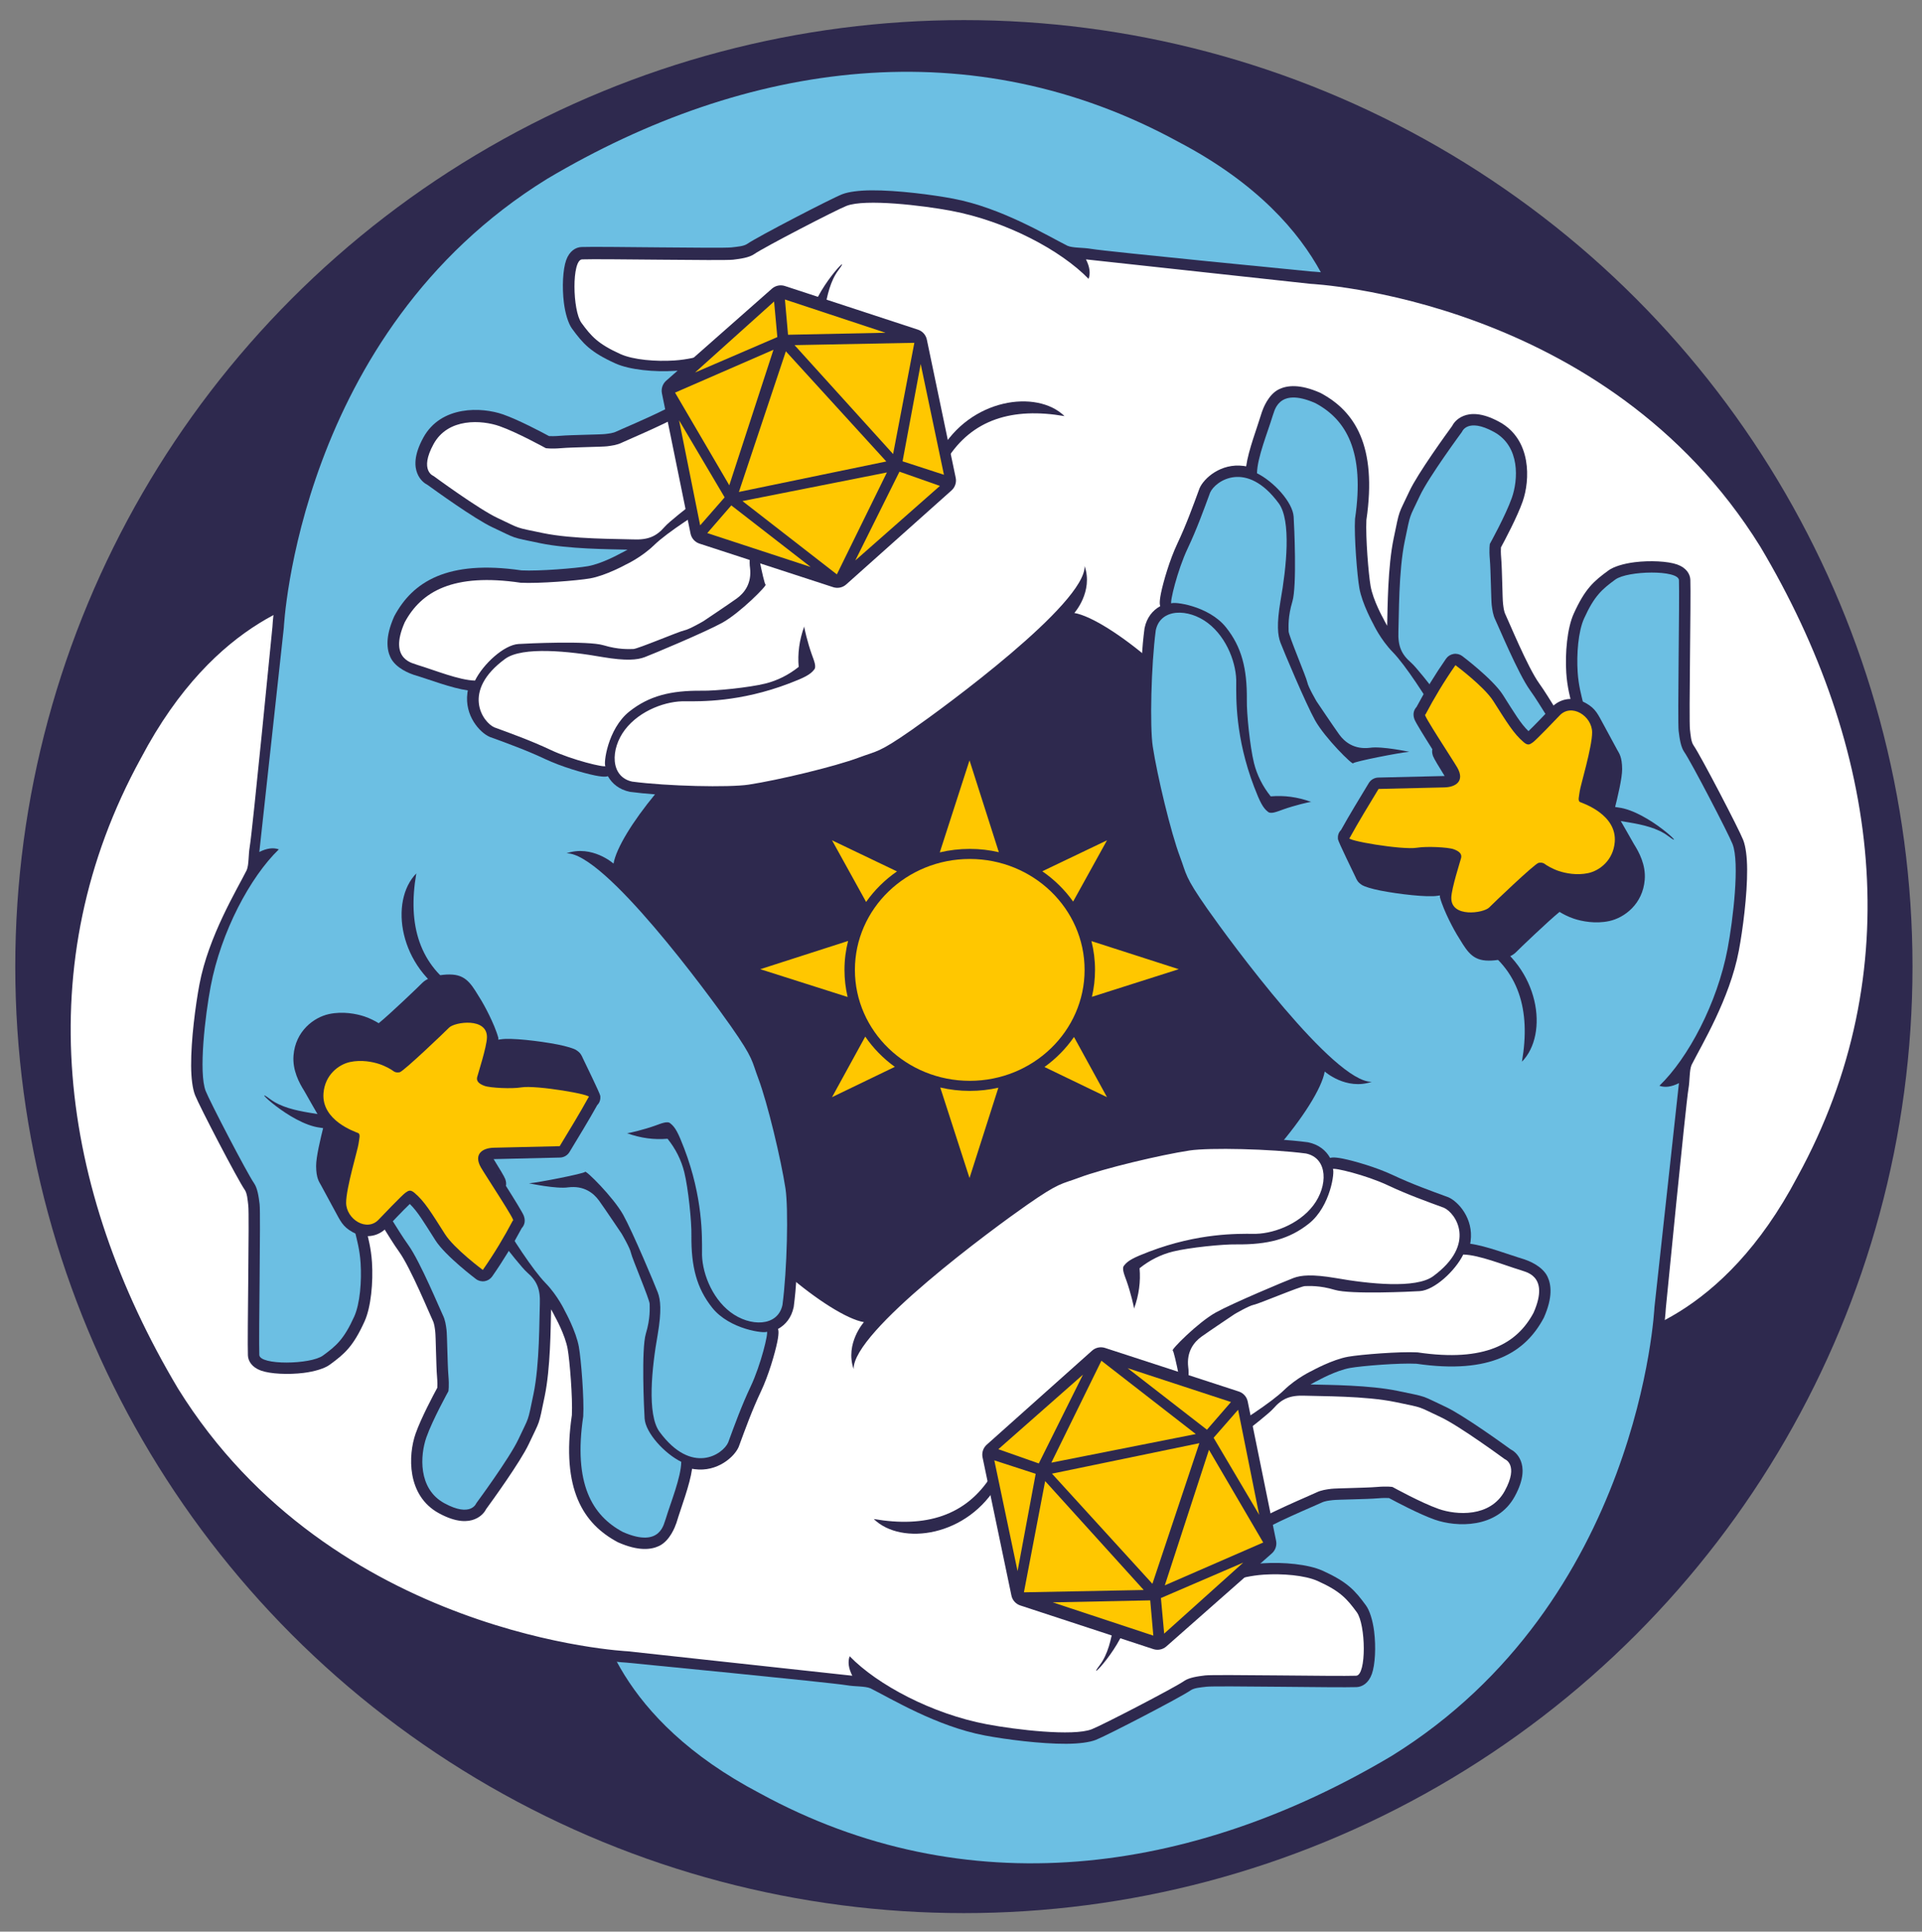 <?xml version="1.0" encoding="UTF-8" standalone="no"?>
<!DOCTYPE svg PUBLIC "-//W3C//DTD SVG 1.1//EN" "http://www.w3.org/Graphics/SVG/1.1/DTD/svg11.dtd">
<svg width="100%" height="100%" viewBox="0 0 796 800" version="1.1" xmlns="http://www.w3.org/2000/svg" xmlns:xlink="http://www.w3.org/1999/xlink" xml:space="preserve" xmlns:serif="http://www.serif.com/" style="fill-rule:evenodd;clip-rule:evenodd;stroke-linejoin:round;stroke-miterlimit:2;">
	<rect x="0" y="0" width="796" height="800" fill="#808080" stroke="none"/>
	<g id="Logo-MathTrade-Argentina" serif:id="Logo Math Trade Argentina" transform="matrix(0.372,0,0,0.371,0,0)">
		<rect x="0" y="0" width="2140" height="2152" style="fill:none;" />
		<g transform="matrix(1.426,0,0,1.284,-397.242,-189.406)">
			<g transform="matrix(0.702,0,0,0.78,34.199,32.767)">
				<circle cx="1420.09" cy="1224.51" r="1055" style="fill:rgb(46,41,78);" />
			</g>
			<g transform="matrix(0.726,0,0,0.807,258.426,120.99)">
				<g transform="matrix(6.12323e-17,-1,1,6.12323e-17,-4.175,2145.56)">
					<g>
						<path d="M1385.06,476.055L1384.83,476.496L1384.49,477.607C1379.47,494.243 1370.3,517.651 1367.84,535.26C1366.92,535.085 1366.01,534.939 1365.11,534.82C1340.59,531.565 1322.44,548.148 1317.83,558.637L1317.68,558.983L1317.55,559.337C1310.84,577.634 1303.39,598.295 1293.81,618.574C1285.62,635.913 1278.79,659.435 1276.2,672.076C1275.12,677.353 1274.81,681.257 1274.93,683.051C1275.01,684.125 1275.18,685.075 1275.41,685.908C1267.14,690.511 1260.96,698.283 1258.65,709.289L1258.55,709.744L1258.49,710.206C1253.35,748.996 1251.94,816.977 1255.27,838.912C1260.11,870.69 1275.01,933.169 1285.17,960.142C1292.77,980.319 1289.91,981.646 1316.1,1019.1C1333.78,1044.39 1394.27,1127.07 1443.04,1174.09C1445.69,1176.65 1442.66,1182.76 1441.39,1186.36C1436.81,1199.28 1424.41,1220.56 1406.59,1243.59C1378.95,1279.33 1340.54,1317.29 1311.53,1328.35C1295.16,1334.6 1264.19,1359.5 1229.27,1391.86C1158,1457.91 1068.28,1554.64 1053.1,1571.1C1023.36,1580.51 790.544,1654.82 697.262,1704.41C677.855,1714.72 664.146,1724.46 658.1,1732.2C653.039,1738.69 651.846,1744.92 652.857,1750.15C659.082,1782.31 679.526,1891.74 839.103,1975.63C1064.03,2098.74 1310.72,2065.93 1530.18,1935.36L1530.27,1935.31C1798.25,1769.32 1818.43,1455.02 1819.14,1442.24C1819.14,1442.26 1840.67,1221.81 1843.5,1205.67C1845.07,1196.72 1844.32,1186.15 1846.8,1180.2C1857.47,1158.86 1887.83,1109.09 1897.63,1057.18C1901.84,1034.91 1906.75,997.158 1906.58,969.466C1906.5,956.041 1905.06,944.743 1902.33,937.769C1897.76,926.079 1856.6,846.861 1848.98,835.9C1846.25,831.965 1845.83,825.048 1845.09,818.79C1843.86,808.399 1846.28,676.884 1845.5,657.417C1845.26,651.34 1841.23,644.542 1831.35,641.017C1821.31,637.435 1802.06,636.516 1785.63,638.555C1773.5,640.062 1762.93,643.406 1757.57,647.333C1741.56,659.059 1732.34,666.935 1720.06,694.095C1713.11,709.473 1710.7,736.28 1712.09,757.789C1713.08,773.178 1716.43,784.905 1717.94,791.536C1719.87,800.048 1724.69,820.049 1729.04,837.335C1725.2,830.495 1721.64,825.034 1718.82,822.051C1707.45,810.028 1695.23,786.222 1682.88,769C1670.5,751.74 1649.49,700.539 1646.88,695.329C1644.87,691.301 1644.57,686.971 1644.07,683.195C1643.41,678.254 1643.12,646.299 1642.13,634.769C1641.6,628.556 1641.7,624.573 1641.83,622.588C1645.89,615.077 1659.32,589.835 1665.15,573.213C1673.25,550.128 1674.95,506.417 1640.12,487.382C1620.61,476.72 1608.65,478.184 1601.85,480.849C1594.23,483.831 1590.66,489.12 1589.21,491.99C1583.75,499.483 1552.43,542.742 1543.45,561.955C1530.88,588.872 1533.32,579.876 1526.39,613.238C1520.12,643.407 1519.96,686.866 1519.47,707.027C1517.02,702.842 1515.72,700.022 1515.72,700.022L1515.53,699.601L1515.3,699.195C1515.3,699.195 1504.36,679.734 1501.66,664.356C1499.4,651.565 1496.18,611.647 1497.13,593.045C1508.82,513.041 1484.63,475.921 1448.03,456.331L1447.62,456.11L1447.19,455.921C1425.66,446.438 1412.05,448.021 1403.48,452.053C1391.47,457.696 1385.85,473.62 1385.06,476.055ZM1481.05,854.334L1481.05,854.335L1481.05,854.335L1481.05,854.334L1481.05,854.334Z" style="fill:rgb(46,41,78);" />
						<path d="M1833.24,657.905C1834.02,677.487 1831.66,809.786 1832.9,820.238C1833.9,828.6 1835.25,837.647 1838.9,842.905C1846.34,853.592 1886.45,930.841 1890.9,942.238C1898.73,962.238 1891.42,1023.94 1885.57,1054.9C1874.44,1113.88 1843.01,1172.84 1812.24,1202.57C1818.34,1204.78 1825.36,1203.75 1833.24,1199.74L1806.9,1441.26C1806.9,1441.26 1791.9,1758.82 1523.9,1924.82C1308.27,2053.11 1065.9,2085.82 844.905,1964.82C691.035,1883.96 670.905,1778.82 664.905,1747.82C657.189,1707.95 1059.9,1581.82 1059.9,1581.82C1059.9,1581.82 1263.77,1359.7 1315.9,1339.82C1366.77,1320.42 1446.18,1223.68 1452.32,1187.23C1452.32,1187.23 1475.3,1207.76 1502.9,1198.32C1462.33,1199.27 1351.12,1047.77 1326.15,1012.07C1301.17,976.335 1303.9,975.067 1296.65,955.817C1286.7,929.397 1272.14,868.193 1267.4,837.067C1264.16,815.721 1265.65,749.567 1270.65,711.817C1275.65,688.068 1305.65,688.067 1326.65,704.067C1347.65,720.067 1357.9,749.067 1357.15,769.317C1357.16,784.653 1356,827.188 1376.4,880.567C1382.62,896.831 1385.9,903.275 1391.15,907.317C1394.25,910.239 1400.74,907.384 1407.9,904.817C1419.86,900.539 1436.99,896.45 1437.9,896.817C1423.01,891.397 1408.47,889.57 1394.24,890.817C1385.64,880.114 1379.45,867.842 1376.24,854.817C1371.96,837.483 1368.27,801.151 1368.57,786.817C1368.9,753.07 1362.96,729.881 1346.24,708.817C1327.35,685.02 1289.07,680.724 1287.49,682.983C1285.37,682.748 1293.81,647.297 1304.9,623.817C1314.65,603.188 1322.24,582.178 1329.07,563.567C1334.61,550.948 1368.15,527.803 1402.9,575.15C1416.49,593.662 1411.15,644.233 1404.82,679.9C1400.49,705.567 1401.74,717.233 1404.74,725.233C1407.74,733.233 1431.77,790.595 1441.9,808.817C1452.57,827.996 1482.56,857.594 1482.9,855.15C1484.03,853.27 1533.62,843.499 1543.24,842.817C1543.24,842.817 1513.57,836.483 1500.9,838.483C1484.24,840.483 1473.9,832.483 1467.9,824.15C1461.9,815.817 1443.57,788.483 1443.57,788.483C1443.57,788.483 1434.57,773.15 1433.57,767.817C1432.57,762.483 1413.49,717.567 1413.49,712.9C1413.49,708.233 1412.57,697.483 1417.57,680.817C1422.57,664.15 1419.49,598.563 1418.9,589.483C1417.9,573.843 1397.32,551.541 1379.49,542.733C1379.82,525.685 1390.78,499.247 1396.24,481.15C1398.12,477.555 1400.82,448.9 1442.24,467.15C1475.4,484.9 1495.65,519.145 1484.9,591.817C1483.82,610.9 1487.21,653.062 1489.57,666.483C1492.57,683.529 1504.57,705.15 1504.57,705.15C1504.57,705.15 1512.24,721.817 1525.57,735.483C1538.9,749.15 1561.9,784.483 1575.57,808.483C1589.24,832.483 1596.9,833.483 1596.9,833.483L1628.24,826.817L1601.9,818.483C1601.9,818.483 1555.57,755.817 1545.24,746.817C1534.9,737.817 1530.9,729.15 1531.57,712.817C1532.24,696.483 1531.65,648.233 1538.4,615.733C1544.97,584.128 1542.65,592.65 1554.57,567.15C1564.14,546.675 1599.9,498.15 1599.9,498.15C1599.9,498.15 1605.57,482.483 1634.24,498.15C1662.9,513.817 1660.24,550.15 1653.57,569.15C1646.9,588.15 1629.9,618.817 1629.9,618.817C1629.9,618.817 1628.9,624.15 1629.9,635.817C1630.9,647.483 1631.24,679.817 1631.9,684.817C1632.57,689.817 1633.24,695.483 1635.9,700.817C1638.57,706.15 1660.24,758.483 1672.9,776.15C1685.57,793.817 1698.24,818.15 1709.9,830.483C1721.57,842.817 1745.57,902.817 1751.24,911.15C1756.9,919.483 1798.57,916.15 1821.57,933.483C1844.57,950.817 1800.24,906.817 1768.24,902.817C1736.24,898.817 1751.24,870.817 1748.24,861.817C1745.24,852.817 1733.24,803.483 1729.9,788.817C1728.48,782.563 1725.27,771.512 1724.33,756.999C1723.07,737.478 1724.93,713.107 1731.24,699.15C1742.24,674.817 1750.48,667.739 1764.82,657.233C1778.07,647.529 1832.79,646.631 1833.24,657.905ZM1664.4,1176.65C1674.03,1120.94 1661.12,1077.25 1617.4,1049.98L1625.74,1042.65C1683.61,1075.16 1693.51,1147.04 1664.4,1176.65Z" style="fill:white;" />
					</g>
					<g>
						<g transform="matrix(6.12323e-17,1,-1,6.12323e-17,2145.56,4.175)">
							<path d="M857.842,343.877C861.663,340.501 866.987,339.405 871.83,340.997C898.807,349.862 987.81,379.109 1014.88,388.004C1019.76,389.606 1023.41,393.69 1024.45,398.714C1030.31,426.782 1049.64,519.517 1055.49,547.568C1056.53,552.586 1054.82,557.782 1051,561.199C1029.65,580.297 959.093,643.412 937.758,662.496C933.942,665.91 928.598,667.033 923.731,665.444C896.619,656.596 807.202,627.413 779.959,618.521C775.046,616.918 771.374,612.798 770.344,607.734C764.586,579.425 745.569,485.933 739.831,457.723C738.807,452.693 740.547,447.5 744.394,444.101C765.826,425.167 836.484,362.745 857.842,343.877Z" style="fill:rgb(46,41,78);" />
						</g>
						<g transform="matrix(6.12323e-17,1,-1,6.12323e-17,2145.56,4.175)">
							<path d="M981.51,541.844L927.677,651.677L826.177,572.677L981.51,541.844ZM814.177,577.344L788.344,607.177L899.51,643.677L814.177,577.344ZM1038.51,556.344L995.01,541.01L947.51,636.677L1038.51,556.344ZM758.01,485.677L780.677,598.844L807.01,568.677L758.01,485.677ZM980.844,530.01L872.844,411.344L822.344,562.844L980.844,530.01ZM753.677,455.844L812.01,555.677L859.51,409.677L753.677,455.844ZM998.344,529.844L1042.84,544.344L1017.84,425.01L998.344,529.844ZM1011.01,402.177L988.177,522.01L882.177,404.677L1011.01,402.177ZM863.677,396.01L860.177,357.677L775.177,434.177L863.677,396.01ZM871.844,355.51L875.177,393.51L980.01,391.344L871.844,355.51Z" style="fill:rgb(255,199,0);" />
						</g>
					</g>
				</g>
				<g>
					<g>
						<path d="M1385.06,476.055L1384.83,476.496L1384.49,477.607C1379.47,494.243 1370.3,517.651 1367.84,535.26C1366.92,535.085 1366.01,534.939 1365.11,534.82C1340.59,531.565 1322.44,548.148 1317.83,558.637L1317.68,558.983L1317.55,559.337C1310.84,577.634 1303.39,598.295 1293.81,618.574C1285.62,635.913 1278.79,659.435 1276.2,672.076C1275.12,677.353 1274.81,681.257 1274.93,683.051C1275.01,684.125 1275.18,685.075 1275.41,685.908C1267.14,690.511 1260.96,698.283 1258.65,709.289L1258.55,709.744L1258.49,710.206C1253.35,748.996 1251.94,816.977 1255.27,838.912C1260.11,870.69 1275.01,933.169 1285.17,960.142C1292.77,980.319 1289.91,981.646 1316.1,1019.1C1333.78,1044.39 1394.27,1127.07 1443.04,1174.09C1445.69,1176.65 1442.66,1182.76 1441.39,1186.36C1436.81,1199.28 1424.41,1220.56 1406.59,1243.59C1378.95,1279.33 1340.54,1317.29 1311.53,1328.35C1295.16,1334.6 1264.19,1359.5 1229.27,1391.86C1158,1457.91 1068.28,1554.64 1053.1,1571.1C1023.36,1580.51 790.544,1654.82 697.262,1704.41C677.855,1714.72 664.146,1724.46 658.1,1732.2C653.039,1738.69 651.846,1744.92 652.857,1750.15C659.082,1782.31 679.526,1891.74 839.103,1975.63C1064.03,2098.74 1310.72,2065.93 1530.18,1935.36L1530.27,1935.31C1798.25,1769.32 1818.43,1455.02 1819.14,1442.24C1819.14,1442.26 1840.67,1221.81 1843.5,1205.67C1845.07,1196.72 1844.32,1186.15 1846.8,1180.2C1857.47,1158.86 1887.83,1109.09 1897.63,1057.18C1901.84,1034.91 1906.75,997.158 1906.58,969.466C1906.5,956.041 1905.06,944.743 1902.33,937.769C1897.76,926.079 1856.6,846.861 1848.98,835.9C1846.25,831.965 1845.83,825.048 1845.09,818.79C1843.86,808.399 1846.28,676.884 1845.5,657.417C1845.26,651.34 1841.23,644.542 1831.35,641.017C1821.31,637.435 1802.06,636.516 1785.63,638.555C1773.5,640.062 1762.93,643.406 1757.57,647.333C1741.56,659.059 1732.34,666.935 1720.06,694.095C1713.11,709.473 1710.7,736.28 1712.09,757.789C1713.08,773.178 1716.43,784.905 1717.94,791.536C1719.87,800.048 1724.69,820.049 1729.04,837.335C1725.2,830.495 1721.64,825.034 1718.82,822.051C1707.45,810.028 1695.23,786.222 1682.88,769C1670.5,751.74 1649.49,700.539 1646.88,695.329C1644.87,691.301 1644.57,686.971 1644.07,683.195C1643.41,678.254 1643.12,646.299 1642.13,634.769C1641.6,628.556 1641.7,624.573 1641.83,622.588C1645.89,615.077 1659.32,589.835 1665.15,573.213C1673.25,550.128 1674.95,506.417 1640.12,487.382C1620.61,476.72 1608.65,478.184 1601.85,480.849C1594.23,483.831 1590.66,489.12 1589.21,491.99C1583.75,499.483 1552.43,542.742 1543.45,561.955C1530.88,588.872 1533.32,579.876 1526.39,613.238C1520.12,643.407 1519.96,686.866 1519.47,707.027C1517.02,702.842 1515.72,700.022 1515.72,700.022L1515.53,699.601L1515.3,699.195C1515.3,699.195 1504.36,679.734 1501.66,664.356C1499.4,651.565 1496.18,611.647 1497.13,593.045C1508.82,513.041 1484.63,475.921 1448.03,456.331L1447.62,456.11L1447.19,455.921C1425.66,446.438 1412.05,448.021 1403.48,452.053C1391.47,457.696 1385.85,473.62 1385.06,476.055ZM1481.05,854.334L1481.05,854.335L1481.05,854.335L1481.05,854.334L1481.05,854.334Z" style="fill:rgb(46,41,78);" />
						<path d="M1833.24,657.905C1834.02,677.487 1831.66,809.786 1832.9,820.238C1833.9,828.6 1835.25,837.647 1838.9,842.905C1846.34,853.592 1886.45,930.841 1890.9,942.238C1898.73,962.238 1891.42,1023.94 1885.57,1054.9C1874.44,1113.88 1843.01,1172.84 1812.24,1202.57C1818.34,1204.78 1825.36,1203.75 1833.24,1199.74L1806.9,1441.26C1806.9,1441.26 1791.9,1758.82 1523.9,1924.82C1308.27,2053.11 1065.9,2085.82 844.905,1964.82C691.035,1883.96 670.905,1778.82 664.905,1747.82C657.189,1707.95 1059.9,1581.82 1059.9,1581.82C1059.9,1581.82 1263.77,1359.7 1315.9,1339.82C1366.77,1320.42 1446.18,1223.68 1452.32,1187.23C1452.32,1187.23 1475.3,1207.76 1502.9,1198.32C1462.33,1199.27 1351.12,1047.77 1326.15,1012.07C1301.17,976.335 1303.9,975.067 1296.65,955.817C1286.7,929.397 1272.14,868.193 1267.4,837.067C1264.16,815.721 1265.65,749.567 1270.65,711.817C1275.65,688.068 1305.65,688.067 1326.65,704.067C1347.65,720.067 1357.9,749.067 1357.15,769.317C1357.16,784.653 1356,827.188 1376.4,880.567C1382.62,896.831 1385.9,903.275 1391.15,907.317C1394.25,910.239 1400.74,907.384 1407.9,904.817C1419.86,900.539 1436.99,896.45 1437.9,896.817C1423.01,891.397 1408.47,889.57 1394.24,890.817C1385.64,880.114 1379.45,867.842 1376.24,854.817C1371.96,837.483 1368.27,801.151 1368.57,786.817C1368.9,753.07 1362.96,729.881 1346.24,708.817C1327.35,685.02 1289.07,680.724 1287.49,682.983C1285.37,682.748 1293.81,647.297 1304.9,623.817C1314.65,603.188 1322.24,582.178 1329.07,563.567C1334.61,550.948 1368.15,527.803 1402.9,575.15C1416.49,593.662 1411.15,644.233 1404.82,679.9C1400.49,705.567 1401.74,717.233 1404.74,725.233C1407.74,733.233 1431.77,790.595 1441.9,808.817C1452.57,827.996 1482.56,857.594 1482.9,855.15C1484.03,853.27 1533.62,843.499 1543.24,842.817C1543.24,842.817 1513.57,836.483 1500.9,838.483C1484.24,840.483 1473.9,832.483 1467.9,824.15C1461.9,815.817 1443.57,788.483 1443.57,788.483C1443.57,788.483 1434.57,773.15 1433.57,767.817C1432.57,762.483 1413.49,717.567 1413.49,712.9C1413.49,708.233 1412.57,697.483 1417.57,680.817C1422.57,664.15 1419.49,598.563 1418.9,589.483C1417.9,573.843 1397.32,551.541 1379.49,542.733C1379.82,525.685 1390.78,499.247 1396.24,481.15C1398.12,477.555 1400.82,448.9 1442.24,467.15C1475.4,484.9 1495.65,519.145 1484.9,591.817C1483.82,610.9 1487.21,653.062 1489.57,666.483C1492.57,683.529 1504.57,705.15 1504.57,705.15C1504.57,705.15 1512.24,721.817 1525.57,735.483C1538.9,749.15 1561.9,784.483 1575.57,808.483C1589.24,832.483 1596.9,833.483 1596.9,833.483L1628.24,826.817L1601.9,818.483C1601.9,818.483 1555.57,755.817 1545.24,746.817C1534.9,737.817 1530.9,729.15 1531.57,712.817C1532.24,696.483 1531.65,648.233 1538.4,615.733C1544.97,584.128 1542.65,592.65 1554.57,567.15C1564.14,546.675 1599.9,498.15 1599.9,498.15C1599.9,498.15 1605.57,482.483 1634.24,498.15C1662.9,513.817 1660.24,550.15 1653.57,569.15C1646.9,588.15 1629.9,618.817 1629.9,618.817C1629.9,618.817 1628.9,624.15 1629.9,635.817C1630.9,647.483 1631.24,679.817 1631.9,684.817C1632.57,689.817 1633.24,695.483 1635.9,700.817C1638.57,706.15 1660.24,758.483 1672.9,776.15C1685.57,793.817 1698.24,818.15 1709.9,830.483C1721.57,842.817 1745.57,902.817 1751.24,911.15C1756.9,919.483 1798.57,916.15 1821.57,933.483C1844.57,950.817 1800.24,906.817 1768.24,902.817C1736.24,898.817 1751.24,870.817 1748.24,861.817C1745.24,852.817 1733.24,803.483 1729.9,788.817C1728.48,782.563 1725.27,771.512 1724.33,756.999C1723.07,737.478 1724.93,713.107 1731.24,699.15C1742.24,674.817 1750.48,667.739 1764.82,657.233C1778.07,647.529 1832.79,646.631 1833.24,657.905ZM1664.4,1176.65C1674.03,1120.94 1661.12,1077.25 1617.4,1049.98L1625.74,1042.65C1683.61,1075.16 1693.51,1147.04 1664.4,1176.65Z" style="fill:rgb(108,191,227);" />
					</g>
					<g>
						<path d="M1568.04,840.024C1567.64,842.045 1567.73,844.485 1568.77,847.35C1569.73,850.003 1575.02,858.809 1581.25,868.849C1581.05,868.867 1580.86,868.878 1580.67,868.881C1573.99,868.999 1509.92,870.549 1509.92,870.549C1505.73,870.651 1501.88,872.886 1499.71,876.477C1489.48,893.442 1479.05,910.475 1469.83,927.099C1466.66,930.161 1466.3,934.003 1466.54,936.929C1466.76,939.547 1484.14,974.919 1485.34,977.596C1486.84,980.928 1487.76,983.383 1492.71,986.515C1494.89,987.902 1502.32,990.362 1512.34,992.329C1531.99,996.187 1562.87,999.748 1573.62,997.913C1574.42,997.776 1575.33,997.658 1576.32,997.558C1576.25,998.218 1576.05,998.852 1576.19,999.396C1580.42,1015.08 1592.48,1036.57 1594.48,1039.78C1603.91,1054.93 1609.23,1066.5 1625.49,1067.65C1634.12,1068.26 1643.27,1066.57 1649.31,1064.17C1653.31,1062.58 1656.27,1060.52 1658.05,1058.67C1661.2,1055.4 1692.44,1025.36 1704.84,1015.28C1708.45,1017.51 1714.19,1020.57 1720.29,1022.6C1728.73,1025.41 1743.43,1028.36 1758.29,1025.14C1774.72,1021.59 1794.32,1006.77 1796.45,980.673C1797.76,964.631 1790.31,950.881 1784.89,942.302C1783.68,940.399 1769.53,914.754 1763.74,905.815C1767.58,890.571 1772.21,871.073 1772.16,861.417C1772.09,848.116 1768.83,844.322 1766.87,840.71C1766.6,840.229 1755.24,819.075 1752.41,813.929C1745.99,802.277 1743.86,796.334 1733.04,790.293C1721.01,783.574 1706.38,783.93 1695.66,795.614C1693.38,798.092 1677.7,814.643 1671.42,820.556C1662.9,812.31 1656.39,801.092 1643.86,781.38C1633.12,764.468 1600.21,739.637 1600.21,739.637C1597.55,737.655 1594.19,736.838 1590.91,737.372C1587.64,737.906 1584.72,739.746 1582.82,742.472C1570.74,759.821 1560.29,777.17 1551.06,794.518C1549.09,796.657 1546.35,801.024 1548.77,807.683C1550.07,811.269 1559.27,826.1 1568.04,840.024ZM1576.89,854.194L1576.91,854.197L1576.89,854.191L1576.89,854.194ZM1574.56,853.19C1575.23,853.567 1575.93,853.876 1576.65,854.116C1576.23,853.978 1575.78,853.804 1575.32,853.585C1575.07,853.467 1574.81,853.337 1574.56,853.19C1574.33,853.063 1574.11,852.928 1573.89,852.786L1574.56,853.19ZM1556.89,814.527L1556.91,814.53L1556.89,814.525L1556.89,814.527ZM1554.56,813.524C1555.23,813.9 1555.93,814.21 1556.65,814.45C1556.23,814.312 1555.78,814.137 1555.32,813.918C1555.07,813.8 1554.81,813.67 1554.56,813.524C1554.33,813.397 1554.11,813.262 1553.89,813.119L1554.56,813.524Z" style="fill:rgb(46,41,78);" />
						<path d="M1682.22,962.484C1677.59,963.806 1633.08,1006.49 1629.22,1010.48C1623.28,1016.63 1587.78,1021.94 1588.46,999.769C1588.77,989.563 1597.98,961.198 1598.98,957.198C1599.98,953.198 1597.51,950.15 1591.17,947.817C1584.84,945.484 1561.42,944.466 1551.55,946.15C1535.72,948.853 1472.86,938.066 1479.22,935.484C1488.68,918.218 1499.56,900.481 1510.22,882.817C1510.22,882.817 1574.21,881.268 1580.89,881.15C1593.15,880.934 1603.23,874.414 1594.89,859.817C1590.36,851.883 1556.05,799.903 1560.55,802.817C1569.88,785.039 1580.51,767.261 1592.89,749.484C1592.89,749.484 1623.56,772.294 1633.51,787.96C1648.34,811.308 1655.55,823.341 1666.27,832.436C1670.97,836.476 1672.93,834.865 1676.27,832.531C1679.6,830.198 1701.87,806.989 1704.7,803.912C1717.51,789.958 1739.79,804.15 1739.89,821.817C1739.97,837.487 1727.22,879.626 1726.55,885.293C1725.89,890.96 1724.08,895.674 1727.08,897.007C1730.08,898.341 1766.64,910.346 1764.22,940.007C1762.62,959.597 1748.03,970.817 1735.7,973.484C1723.36,976.15 1711.17,973.626 1704.17,971.293C1697.17,968.96 1690.72,965.056 1689.22,963.817C1686.29,961.394 1682.22,962.484 1682.22,962.484Z" style="fill:rgb(255,199,0);" />
					</g>
				</g>
			</g>
			<g transform="matrix(-0.726,-9.87796e-17,8.88991e-17,-0.807,1811.96,1856.43)">
				<g transform="matrix(6.12323e-17,-1,1,6.12323e-17,-4.175,2145.56)">
					<g>
						<path d="M1385.06,476.055L1384.83,476.496L1384.49,477.607C1379.47,494.243 1370.3,517.651 1367.84,535.26C1366.92,535.085 1366.01,534.939 1365.11,534.82C1340.59,531.565 1322.44,548.148 1317.83,558.637L1317.68,558.983L1317.55,559.337C1310.84,577.634 1303.39,598.295 1293.81,618.574C1285.62,635.913 1278.79,659.435 1276.2,672.076C1275.12,677.353 1274.81,681.257 1274.93,683.051C1275.01,684.125 1275.18,685.075 1275.41,685.908C1267.14,690.511 1260.96,698.283 1258.65,709.289L1258.55,709.744L1258.49,710.206C1253.35,748.996 1251.94,816.977 1255.27,838.912C1260.11,870.69 1275.01,933.169 1285.17,960.142C1292.77,980.319 1289.91,981.646 1316.1,1019.1C1333.78,1044.39 1394.27,1127.07 1443.04,1174.09C1445.69,1176.65 1442.66,1182.76 1441.39,1186.36C1436.81,1199.28 1424.41,1220.56 1406.59,1243.59C1378.95,1279.33 1340.54,1317.29 1311.53,1328.35C1295.16,1334.6 1264.19,1359.5 1229.27,1391.86C1158,1457.91 1068.28,1554.64 1053.1,1571.1C1023.36,1580.51 790.544,1654.82 697.262,1704.41C677.855,1714.72 664.146,1724.46 658.1,1732.2C653.039,1738.69 651.846,1744.92 652.857,1750.15C659.082,1782.31 679.526,1891.74 839.103,1975.63C1064.03,2098.74 1310.72,2065.93 1530.18,1935.36L1530.27,1935.31C1798.25,1769.32 1818.43,1455.02 1819.14,1442.24C1819.14,1442.26 1840.67,1221.81 1843.5,1205.67C1845.07,1196.72 1844.32,1186.15 1846.8,1180.2C1857.47,1158.86 1887.83,1109.09 1897.63,1057.18C1901.84,1034.91 1906.75,997.158 1906.58,969.466C1906.5,956.041 1905.06,944.743 1902.33,937.769C1897.76,926.079 1856.6,846.861 1848.98,835.9C1846.25,831.965 1845.83,825.048 1845.09,818.79C1843.86,808.399 1846.28,676.884 1845.5,657.417C1845.26,651.34 1841.23,644.542 1831.35,641.017C1821.31,637.435 1802.06,636.516 1785.63,638.555C1773.5,640.062 1762.93,643.406 1757.57,647.333C1741.56,659.059 1732.34,666.935 1720.06,694.095C1713.11,709.473 1710.7,736.28 1712.09,757.789C1713.08,773.178 1716.43,784.905 1717.94,791.536C1719.87,800.048 1724.69,820.049 1729.04,837.335C1725.2,830.495 1721.64,825.034 1718.82,822.051C1707.45,810.028 1695.23,786.222 1682.88,769C1670.5,751.74 1649.49,700.539 1646.88,695.329C1644.87,691.301 1644.57,686.971 1644.07,683.195C1643.41,678.254 1643.12,646.299 1642.13,634.769C1641.6,628.556 1641.7,624.573 1641.83,622.588C1645.89,615.077 1659.32,589.835 1665.15,573.213C1673.25,550.128 1674.95,506.417 1640.12,487.382C1620.61,476.72 1608.65,478.184 1601.85,480.849C1594.23,483.831 1590.66,489.12 1589.21,491.99C1583.75,499.483 1552.43,542.742 1543.45,561.955C1530.88,588.872 1533.32,579.876 1526.39,613.238C1520.12,643.407 1519.96,686.866 1519.47,707.027C1517.02,702.842 1515.72,700.022 1515.72,700.022L1515.53,699.601L1515.3,699.195C1515.3,699.195 1504.36,679.734 1501.66,664.356C1499.4,651.565 1496.18,611.647 1497.13,593.045C1508.82,513.041 1484.63,475.921 1448.03,456.331L1447.62,456.11L1447.19,455.921C1425.66,446.438 1412.05,448.021 1403.48,452.053C1391.47,457.696 1385.85,473.62 1385.06,476.055ZM1481.05,854.334L1481.05,854.335L1481.05,854.335L1481.05,854.334L1481.05,854.334Z" style="fill:rgb(46,41,78);" />
						<path d="M1833.24,657.905C1834.02,677.487 1831.66,809.786 1832.9,820.238C1833.9,828.6 1835.25,837.647 1838.9,842.905C1846.34,853.592 1886.45,930.841 1890.9,942.238C1898.73,962.238 1891.42,1023.94 1885.57,1054.9C1874.44,1113.88 1843.01,1172.84 1812.24,1202.57C1818.34,1204.78 1825.36,1203.75 1833.24,1199.74L1806.9,1441.26C1806.9,1441.26 1791.9,1758.82 1523.9,1924.82C1308.27,2053.11 1065.9,2085.82 844.905,1964.82C691.035,1883.96 670.905,1778.82 664.905,1747.82C657.189,1707.95 1059.9,1581.82 1059.9,1581.82C1059.9,1581.82 1263.77,1359.7 1315.9,1339.82C1366.77,1320.42 1446.18,1223.68 1452.32,1187.23C1452.32,1187.23 1475.3,1207.76 1502.9,1198.32C1462.33,1199.27 1351.12,1047.77 1326.15,1012.07C1301.17,976.335 1303.9,975.067 1296.65,955.817C1286.7,929.397 1272.14,868.193 1267.4,837.067C1264.16,815.721 1265.65,749.567 1270.65,711.817C1275.65,688.068 1305.65,688.067 1326.65,704.067C1347.65,720.067 1357.9,749.067 1357.15,769.317C1357.16,784.653 1356,827.188 1376.4,880.567C1382.62,896.831 1385.9,903.275 1391.15,907.317C1394.25,910.239 1400.74,907.384 1407.9,904.817C1419.86,900.539 1436.99,896.45 1437.9,896.817C1423.01,891.397 1408.47,889.57 1394.24,890.817C1385.64,880.114 1379.45,867.842 1376.24,854.817C1371.96,837.483 1368.27,801.151 1368.57,786.817C1368.9,753.07 1362.96,729.881 1346.24,708.817C1327.35,685.02 1289.07,680.724 1287.49,682.983C1285.37,682.748 1293.81,647.297 1304.9,623.817C1314.65,603.188 1322.24,582.178 1329.07,563.567C1334.61,550.948 1368.15,527.803 1402.9,575.15C1416.49,593.662 1411.15,644.233 1404.82,679.9C1400.49,705.567 1401.74,717.233 1404.74,725.233C1407.74,733.233 1431.77,790.595 1441.9,808.817C1452.57,827.996 1482.56,857.594 1482.9,855.15C1484.03,853.27 1533.62,843.499 1543.24,842.817C1543.24,842.817 1513.57,836.483 1500.9,838.483C1484.24,840.483 1473.9,832.483 1467.9,824.15C1461.9,815.817 1443.57,788.483 1443.57,788.483C1443.57,788.483 1434.57,773.15 1433.57,767.817C1432.57,762.483 1413.49,717.567 1413.49,712.9C1413.49,708.233 1412.57,697.483 1417.57,680.817C1422.57,664.15 1419.49,598.563 1418.9,589.483C1417.9,573.843 1397.32,551.541 1379.49,542.733C1379.82,525.685 1390.78,499.247 1396.24,481.15C1398.12,477.555 1400.82,448.9 1442.24,467.15C1475.4,484.9 1495.65,519.145 1484.9,591.817C1483.82,610.9 1487.21,653.062 1489.57,666.483C1492.57,683.529 1504.57,705.15 1504.57,705.15C1504.57,705.15 1512.24,721.817 1525.57,735.483C1538.9,749.15 1561.9,784.483 1575.57,808.483C1589.24,832.483 1596.9,833.483 1596.9,833.483L1628.24,826.817L1601.9,818.483C1601.9,818.483 1555.57,755.817 1545.24,746.817C1534.9,737.817 1530.9,729.15 1531.57,712.817C1532.24,696.483 1531.65,648.233 1538.4,615.733C1544.97,584.128 1542.65,592.65 1554.57,567.15C1564.14,546.675 1599.9,498.15 1599.9,498.15C1599.9,498.15 1605.57,482.483 1634.24,498.15C1662.9,513.817 1660.24,550.15 1653.57,569.15C1646.9,588.15 1629.9,618.817 1629.9,618.817C1629.9,618.817 1628.9,624.15 1629.9,635.817C1630.9,647.483 1631.24,679.817 1631.9,684.817C1632.57,689.817 1633.24,695.483 1635.9,700.817C1638.57,706.15 1660.24,758.483 1672.9,776.15C1685.57,793.817 1698.24,818.15 1709.9,830.483C1721.57,842.817 1745.57,902.817 1751.24,911.15C1756.9,919.483 1798.57,916.15 1821.57,933.483C1844.57,950.817 1800.24,906.817 1768.24,902.817C1736.24,898.817 1751.24,870.817 1748.24,861.817C1745.24,852.817 1733.24,803.483 1729.9,788.817C1728.48,782.563 1725.27,771.512 1724.33,756.999C1723.07,737.478 1724.93,713.107 1731.24,699.15C1742.24,674.817 1750.48,667.739 1764.82,657.233C1778.07,647.529 1832.79,646.631 1833.24,657.905ZM1664.4,1176.65C1674.03,1120.94 1661.12,1077.25 1617.4,1049.98L1625.74,1042.65C1683.61,1075.16 1693.51,1147.04 1664.4,1176.65Z" style="fill:white;" />
					</g>
					<g>
						<g transform="matrix(6.12323e-17,1,-1,6.12323e-17,2145.56,4.175)">
							<path d="M857.842,343.877C861.663,340.501 866.987,339.405 871.83,340.997C898.807,349.862 987.81,379.109 1014.88,388.004C1019.76,389.606 1023.41,393.69 1024.45,398.714C1030.31,426.782 1049.64,519.517 1055.49,547.568C1056.53,552.586 1054.82,557.782 1051,561.199C1029.65,580.297 959.093,643.412 937.758,662.496C933.942,665.91 928.598,667.033 923.731,665.444C896.619,656.596 807.202,627.413 779.959,618.521C775.046,616.918 771.374,612.798 770.344,607.734C764.586,579.425 745.569,485.933 739.831,457.723C738.807,452.693 740.547,447.5 744.394,444.101C765.826,425.167 836.484,362.745 857.842,343.877Z" style="fill:rgb(46,41,78);" />
						</g>
						<g transform="matrix(6.12323e-17,1,-1,6.12323e-17,2145.56,4.175)">
							<path d="M981.51,541.844L927.677,651.677L826.177,572.677L981.51,541.844ZM814.177,577.344L788.344,607.177L899.51,643.677L814.177,577.344ZM1038.51,556.344L995.01,541.01L947.51,636.677L1038.51,556.344ZM758.01,485.677L780.677,598.844L807.01,568.677L758.01,485.677ZM980.844,530.01L872.844,411.344L822.344,562.844L980.844,530.01ZM753.677,455.844L812.01,555.677L859.51,409.677L753.677,455.844ZM998.344,529.844L1042.84,544.344L1017.84,425.01L998.344,529.844ZM1011.01,402.177L988.177,522.01L882.177,404.677L1011.01,402.177ZM863.677,396.01L860.177,357.677L775.177,434.177L863.677,396.01ZM871.844,355.51L875.177,393.51L980.01,391.344L871.844,355.51Z" style="fill:rgb(255,199,0);" />
						</g>
					</g>
				</g>
				<g>
					<g>
						<g transform="matrix(-1,1.22465e-16,-1.22465e-16,-1,2140.11,2151.55)">
							<path d="M743.325,474.905C721.843,485.656 694.861,496.827 691.154,498.68C687.126,500.694 682.796,500.989 679.02,501.493C674.079,502.151 642.124,502.442 630.594,503.43C624.381,503.962 620.399,503.863 618.413,503.734C610.902,499.667 585.66,486.243 569.038,480.41C545.953,472.31 502.242,470.608 483.207,505.438C472.545,524.947 474.009,536.909 476.674,543.715C479.656,551.327 484.945,554.903 487.815,556.352C495.308,561.815 538.567,593.128 557.78,602.107C584.697,614.685 575.701,612.242 609.063,619.171C639.232,625.437 682.691,625.598 702.852,626.091C698.667,628.541 695.847,629.841 695.847,629.841L695.426,630.035L695.021,630.26C695.021,630.26 675.559,641.197 660.181,643.904C647.39,646.156 607.472,649.385 588.87,648.433C508.866,636.743 471.746,660.928 452.156,697.533L451.935,697.946L451.746,698.375C442.263,719.896 443.846,733.507 447.878,742.086C453.521,754.091 469.445,759.71 471.88,760.506L472.321,760.736L473.432,761.071C490.068,766.089 513.476,775.259 531.085,777.724C530.91,778.642 530.764,779.551 530.645,780.448C527.39,804.969 543.973,823.126 554.462,827.727L554.808,827.879L555.162,828.009C573.459,834.726 594.12,842.168 614.399,851.751C631.738,859.944 655.26,866.776 667.901,869.364C673.178,870.445 677.082,870.754 678.876,870.63C679.95,870.556 680.9,870.383 681.734,870.149C686.336,878.421 694.108,884.597 705.114,886.914L705.569,887.01L706.031,887.071C717.87,888.639 732.428,889.86 747.568,890.706C742.659,896.437 737.948,902.227 733.514,907.959C715.697,930.993 703.293,952.274 698.72,965.191C697.445,968.791 694.416,974.904 697.072,977.464C745.835,1024.48 806.326,1107.17 824.009,1132.45C850.198,1169.91 847.337,1171.23 854.936,1191.41C865.095,1218.38 880,1280.86 884.834,1312.64C888.17,1334.58 886.755,1402.56 881.617,1441.35L881.556,1441.81L881.46,1442.27C879.143,1453.27 872.967,1461.04 864.695,1465.64C864.929,1466.48 865.102,1467.43 865.176,1468.5C865.3,1470.3 864.991,1474.2 863.91,1479.48C861.322,1492.12 854.49,1515.64 846.297,1532.98C836.714,1553.26 829.272,1573.92 822.555,1592.22L822.425,1592.57L822.273,1592.92C817.672,1603.41 799.515,1619.99 774.994,1616.73C774.097,1616.61 773.188,1616.47 772.27,1616.29C769.805,1633.9 760.635,1657.31 755.617,1673.95L755.282,1675.06L755.052,1675.5C754.256,1677.93 748.637,1693.86 736.632,1699.5C728.053,1703.53 714.442,1705.12 692.921,1695.63L692.492,1695.44L692.079,1695.22C655.474,1675.63 631.289,1638.51 642.979,1558.51C643.931,1539.91 640.702,1499.99 638.45,1487.2C635.743,1471.82 624.806,1452.36 624.806,1452.36L624.581,1451.95L624.387,1451.53C624.387,1451.53 623.087,1448.71 620.637,1444.53C620.144,1464.69 619.983,1508.15 613.717,1538.32C606.788,1571.68 609.232,1562.68 596.653,1589.6C587.674,1608.81 556.361,1652.07 550.898,1659.56C549.449,1662.43 545.873,1667.72 538.261,1670.7C531.455,1673.37 519.493,1674.83 499.984,1664.17C465.154,1645.14 466.856,1601.42 474.956,1578.34C480.789,1561.72 494.213,1536.48 498.28,1528.96C498.409,1526.98 498.508,1523 497.976,1516.79C496.988,1505.26 496.697,1473.3 496.039,1468.36C495.535,1464.58 495.24,1460.25 493.226,1456.23C490.621,1451.01 469.604,1399.81 457.229,1382.55C444.882,1365.33 432.66,1341.53 421.288,1329.5C418.466,1326.52 414.91,1321.06 411.066,1314.22C415.416,1331.5 420.234,1351.51 422.168,1360.02C423.675,1366.65 427.03,1378.38 428.022,1393.77C429.409,1415.27 427.002,1442.08 420.051,1457.46C407.773,1484.62 398.546,1492.5 382.536,1504.22C377.174,1508.15 366.61,1511.49 354.476,1513C338.052,1515.04 318.798,1514.12 308.76,1510.54C298.882,1507.01 294.849,1500.21 294.607,1494.14C293.832,1474.67 296.252,1343.15 295.017,1332.76C294.273,1326.51 293.862,1319.59 291.127,1315.65C283.506,1304.69 242.345,1225.47 237.774,1213.78C235.047,1206.81 233.612,1195.51 233.529,1182.09C233.358,1154.4 238.271,1116.65 242.477,1094.37C252.279,1042.47 282.634,992.698 293.308,971.355C295.785,965.404 295.038,954.833 296.605,945.885C299.432,929.743 320.967,709.298 320.966,709.312C321.679,696.532 341.862,382.229 609.834,216.247L609.928,216.191C829.391,85.625 1076.08,52.819 1301,175.923C1394.44,225.043 1440.17,282.916 1463.28,328.905C1448.94,327.088 1440.01,326.528 1438.07,326.42C1438.08,326.421 1217.64,304.886 1201.49,302.059C1192.55,300.492 1181.97,301.239 1176.02,298.762C1154.68,288.088 1104.91,257.733 1053.01,247.931C1030.73,243.725 992.983,238.812 965.291,238.983C951.866,239.066 940.568,240.501 933.594,243.228C921.904,247.799 842.686,288.96 831.725,296.581C827.791,299.316 820.873,299.727 814.615,300.471C804.225,301.706 672.709,299.286 653.242,300.061C647.165,300.303 640.367,304.336 636.842,314.214C633.26,324.252 632.341,343.506 634.381,359.93C635.887,372.064 639.231,382.628 643.158,387.99C654.884,404 662.76,413.227 689.921,425.505C705.298,432.456 732.105,434.863 753.614,433.476C754.654,433.409 755.678,433.331 756.685,433.243L744.394,444.101C740.547,447.5 738.807,452.693 739.831,457.723L743.325,474.905Z" style="fill:rgb(46,41,78);" />
						</g>
						<g transform="matrix(-1,1.22465e-16,-1.22465e-16,-1,2140.11,2151.55)">
							<path d="M743.325,474.905C721.843,485.656 694.861,496.827 691.154,498.68C687.126,500.694 682.796,500.989 679.02,501.493C674.079,502.151 642.124,502.442 630.594,503.43C624.381,503.962 620.399,503.863 618.413,503.734C610.902,499.667 585.66,486.243 569.038,480.41C545.953,472.31 502.242,470.608 483.207,505.438C472.545,524.947 474.009,536.909 476.674,543.715C479.656,551.327 484.945,554.903 487.815,556.352C495.308,561.815 538.567,593.128 557.78,602.107C584.697,614.685 575.701,612.242 609.063,619.171C639.232,625.437 682.691,625.598 702.852,626.091C698.667,628.541 695.847,629.841 695.847,629.841L695.426,630.035L695.021,630.26C695.021,630.26 675.559,641.197 660.181,643.904C647.39,646.156 607.472,649.385 588.87,648.433C508.866,636.743 471.746,660.928 452.156,697.533L451.935,697.946L451.746,698.375C442.263,719.896 443.846,733.507 447.878,742.086C453.521,754.091 469.445,759.71 471.88,760.506L472.321,760.736L473.432,761.071C490.068,766.089 513.476,775.259 531.085,777.724C530.91,778.642 530.764,779.551 530.645,780.448C527.39,804.969 543.973,823.126 554.462,827.727L554.808,827.879L555.162,828.009C573.459,834.726 594.12,842.168 614.399,851.751C631.738,859.944 655.26,866.776 667.901,869.364C673.178,870.445 677.082,870.754 678.876,870.63C679.95,870.556 680.9,870.383 681.734,870.149C686.336,878.421 694.108,884.597 705.114,886.914L705.569,887.01L706.031,887.071C713.839,888.105 722.831,888.989 732.392,889.713C708.7,918.414 690.591,947.662 687.786,964.32C687.786,964.32 664.804,943.79 637.202,953.237C677.773,952.28 788.99,1103.79 813.952,1139.49C838.937,1175.22 836.202,1176.49 843.452,1195.74C853.402,1222.16 867.968,1283.36 872.702,1314.49C875.949,1335.83 874.452,1401.99 869.452,1439.74C864.452,1463.49 834.452,1463.49 813.452,1447.49C792.452,1431.49 782.202,1402.49 782.952,1382.24C782.946,1366.9 784.11,1324.37 763.702,1270.99C757.484,1254.72 754.202,1248.28 748.952,1244.24C745.857,1241.31 739.372,1244.17 732.202,1246.74C720.253,1251.01 703.118,1255.1 702.202,1254.74C717.1,1260.16 731.638,1261.98 745.869,1260.74C754.463,1271.44 760.654,1283.71 763.869,1296.74C768.147,1314.07 771.839,1350.4 771.536,1364.74C771.202,1398.48 777.146,1421.67 793.869,1442.74C812.761,1466.53 851.037,1470.83 852.619,1468.57C854.739,1468.81 846.297,1504.26 835.202,1527.74C825.454,1548.37 817.869,1569.38 811.036,1587.99C805.5,1600.61 771.952,1623.75 737.202,1576.4C723.616,1557.89 728.952,1507.32 735.286,1471.65C739.619,1445.99 738.369,1434.32 735.369,1426.32C732.369,1418.32 708.334,1360.96 698.202,1342.74C687.538,1323.56 657.551,1293.96 657.202,1296.4C656.074,1298.28 606.482,1308.06 596.869,1308.74C596.869,1308.74 626.536,1315.07 639.202,1313.07C655.869,1311.07 666.202,1319.07 672.202,1327.4C678.202,1335.74 696.536,1363.07 696.536,1363.07C696.536,1363.07 705.536,1378.4 706.536,1383.74C707.536,1389.07 726.619,1433.99 726.619,1438.65C726.619,1443.32 727.536,1454.07 722.536,1470.74C717.536,1487.4 720.621,1552.99 721.202,1562.07C722.203,1577.71 742.784,1600.01 760.619,1608.82C760.291,1625.87 749.327,1652.31 743.869,1670.4C741.991,1674 739.286,1702.65 697.869,1684.4C664.702,1666.65 644.455,1632.41 655.202,1559.74C656.286,1540.65 652.898,1498.49 650.536,1485.07C647.535,1468.02 635.536,1446.4 635.536,1446.4C635.536,1446.4 627.869,1429.74 614.536,1416.07C601.202,1402.4 578.202,1367.07 564.536,1343.07C550.869,1319.07 543.202,1318.07 543.202,1318.07L511.869,1324.74L538.202,1333.07C538.202,1333.07 584.536,1395.74 594.869,1404.74C605.202,1413.74 609.202,1422.4 608.536,1438.74C607.869,1455.07 608.452,1503.32 601.702,1535.82C595.138,1567.43 597.452,1558.9 585.536,1584.4C575.967,1604.88 540.202,1653.4 540.202,1653.4C540.202,1653.4 534.535,1669.07 505.869,1653.4C477.202,1637.74 479.869,1601.4 486.535,1582.4C493.202,1563.4 510.202,1532.74 510.202,1532.74C510.202,1532.74 511.202,1527.4 510.202,1515.74C509.202,1504.07 508.869,1471.74 508.202,1466.74C507.535,1461.74 506.869,1456.07 504.202,1450.74C501.535,1445.4 479.869,1393.07 467.202,1375.4C454.535,1357.74 441.869,1333.4 430.202,1321.07C418.535,1308.74 394.535,1248.74 388.869,1240.4C383.202,1232.07 341.535,1235.4 318.535,1218.07C295.535,1200.74 339.869,1244.74 371.869,1248.74C403.869,1252.74 388.869,1280.74 391.869,1289.74C394.869,1298.74 406.869,1348.07 410.202,1362.74C411.624,1368.99 414.84,1380.04 415.776,1394.55C417.035,1414.08 415.178,1438.45 408.869,1452.4C397.869,1476.74 389.63,1483.82 375.285,1494.32C362.035,1504.02 307.318,1504.92 306.869,1493.65C306.089,1474.07 308.445,1341.77 307.202,1331.32C306.208,1322.95 304.858,1313.91 301.202,1308.65C293.772,1297.96 253.659,1220.71 249.202,1209.32C241.381,1189.32 248.688,1127.62 254.536,1096.65C265.671,1037.68 297.102,978.717 327.869,948.982C321.77,946.773 314.746,947.802 306.869,951.815L333.202,710.293C333.202,710.293 348.202,392.737 616.202,226.737C831.839,98.446 1074.2,65.737 1295.2,186.737C1380.77,231.701 1424.98,284.176 1448.4,327.242C1442.76,326.703 1439.21,326.484 1438.07,326.42C1438.08,326.421 1217.64,304.886 1201.49,302.059C1192.55,300.492 1181.97,301.239 1176.02,298.762C1154.68,288.088 1104.91,257.733 1053.01,247.931C1030.73,243.725 992.983,238.812 965.291,238.983C951.866,239.066 940.568,240.501 933.594,243.228C921.904,247.799 842.686,288.96 831.725,296.581C827.791,299.316 820.873,299.727 814.615,300.471C804.225,301.706 672.709,299.286 653.242,300.061C647.165,300.303 640.367,304.336 636.842,314.214C633.26,324.252 632.341,343.506 634.381,359.93C635.887,372.064 639.231,382.628 643.158,387.99C654.884,404 662.76,413.227 689.921,425.505C705.298,432.456 732.105,434.863 753.614,433.476C754.654,433.409 755.678,433.331 756.685,433.243L744.394,444.101C740.547,447.5 738.807,452.693 739.831,457.723L743.325,474.905ZM475.702,974.903C466.082,1030.61 478.988,1074.31 522.702,1101.57L514.369,1108.9C456.5,1076.39 446.597,1004.52 475.702,974.903Z" style="fill:rgb(108,191,227);" />
						</g>
					</g>
					<g>
						<path d="M1568.04,840.024C1567.64,842.045 1567.73,844.485 1568.77,847.35C1569.73,850.003 1575.02,858.809 1581.25,868.849C1581.05,868.867 1580.86,868.878 1580.67,868.881C1573.99,868.999 1509.92,870.549 1509.92,870.549C1505.73,870.651 1501.88,872.886 1499.71,876.477C1489.48,893.442 1479.05,910.475 1469.83,927.099C1466.66,930.161 1466.3,934.003 1466.54,936.929C1466.76,939.547 1484.14,974.919 1485.34,977.596C1486.84,980.928 1487.76,983.383 1492.71,986.515C1494.89,987.902 1502.32,990.362 1512.34,992.329C1531.99,996.187 1562.87,999.748 1573.62,997.913C1574.42,997.776 1575.33,997.658 1576.32,997.558C1576.25,998.218 1576.05,998.852 1576.19,999.396C1580.42,1015.08 1592.48,1036.57 1594.48,1039.78C1603.91,1054.93 1609.23,1066.5 1625.49,1067.65C1634.12,1068.26 1643.27,1066.57 1649.31,1064.17C1653.31,1062.58 1656.27,1060.52 1658.05,1058.67C1661.2,1055.4 1692.44,1025.36 1704.84,1015.28C1708.45,1017.51 1714.19,1020.57 1720.29,1022.6C1728.73,1025.41 1743.43,1028.36 1758.29,1025.14C1774.72,1021.59 1794.32,1006.77 1796.45,980.673C1797.76,964.631 1790.31,950.881 1784.89,942.302C1783.68,940.399 1769.53,914.754 1763.74,905.815C1767.58,890.571 1772.21,871.073 1772.16,861.417C1772.09,848.116 1768.83,844.322 1766.87,840.71C1766.6,840.229 1755.24,819.075 1752.41,813.929C1745.99,802.277 1743.86,796.334 1733.04,790.293C1721.01,783.574 1706.38,783.93 1695.66,795.614C1693.38,798.092 1677.7,814.643 1671.42,820.556C1662.9,812.31 1656.39,801.092 1643.86,781.38C1633.12,764.468 1600.21,739.637 1600.21,739.637C1597.55,737.655 1594.19,736.838 1590.91,737.372C1587.64,737.906 1584.72,739.746 1582.82,742.472C1570.74,759.821 1560.29,777.17 1551.06,794.518C1549.09,796.657 1546.35,801.024 1548.77,807.683C1550.07,811.269 1559.27,826.1 1568.04,840.024ZM1576.89,854.194L1576.91,854.197L1576.89,854.191L1576.89,854.194ZM1574.56,853.19C1575.23,853.567 1575.93,853.876 1576.65,854.116C1576.23,853.978 1575.78,853.804 1575.32,853.585C1575.07,853.467 1574.81,853.337 1574.56,853.19C1574.33,853.063 1574.11,852.928 1573.89,852.786L1574.56,853.19ZM1556.89,814.527L1556.91,814.53L1556.89,814.525L1556.89,814.527ZM1554.56,813.524C1555.23,813.9 1555.93,814.21 1556.65,814.45C1556.23,814.312 1555.78,814.137 1555.32,813.918C1555.07,813.8 1554.81,813.67 1554.56,813.524C1554.33,813.397 1554.11,813.262 1553.89,813.119L1554.56,813.524Z" style="fill:rgb(46,41,78);" />
						<path d="M1682.22,962.484C1677.59,963.806 1633.08,1006.49 1629.22,1010.48C1623.28,1016.63 1587.78,1021.94 1588.46,999.769C1588.77,989.563 1597.98,961.198 1598.98,957.198C1599.98,953.198 1597.51,950.15 1591.17,947.817C1584.84,945.484 1561.42,944.466 1551.55,946.15C1535.72,948.853 1472.86,938.066 1479.22,935.484C1488.68,918.218 1499.56,900.481 1510.22,882.817C1510.22,882.817 1574.21,881.268 1580.89,881.15C1593.15,880.934 1603.23,874.414 1594.89,859.817C1590.36,851.883 1556.05,799.903 1560.55,802.817C1569.88,785.039 1580.51,767.261 1592.89,749.484C1592.89,749.484 1623.56,772.294 1633.51,787.96C1648.34,811.308 1655.55,823.341 1666.27,832.436C1670.97,836.476 1672.93,834.865 1676.27,832.531C1679.6,830.198 1701.87,806.989 1704.7,803.912C1717.51,789.958 1739.79,804.15 1739.89,821.817C1739.97,837.487 1727.22,879.626 1726.55,885.293C1725.89,890.96 1724.08,895.674 1727.08,897.007C1730.08,898.341 1766.64,910.346 1764.22,940.007C1762.62,959.597 1748.03,970.817 1735.7,973.484C1723.36,976.15 1711.17,973.626 1704.17,971.293C1697.17,968.96 1690.72,965.056 1689.22,963.817C1686.29,961.394 1682.22,962.484 1682.22,962.484Z" style="fill:rgb(255,199,0);" />
					</g>
				</g>
			</g>
			<g transform="matrix(1,0,0,1,258.426,120.99)">
				<g transform="matrix(0.726,0,0,0.807,0,0)">
					<path d="M1025.45,952.671C1017.31,955.443 1009.52,958.946 1002.16,963.096C1001.02,961.785 999.61,960.699 997.991,959.923L928.122,926.424C923.018,923.976 916.917,925.109 913.03,929.225C909.144,933.341 908.363,939.496 911.099,944.452L947.75,1010.85C948.513,1012.23 949.508,1013.44 950.676,1014.43C947.219,1020.58 944.25,1027.02 941.818,1033.71C939.83,1033.39 937.762,1033.54 935.777,1034.18L841.349,1064.62C835.964,1066.36 832.317,1071.37 832.327,1077.03C832.336,1082.69 835.999,1087.69 841.39,1089.41L935.327,1119.36C937.23,1119.96 939.209,1120.11 941.12,1119.84C943.49,1126.7 946.425,1133.32 949.871,1139.64C948.638,1140.66 947.591,1141.92 946.798,1143.37L911.077,1208.61C908.359,1213.57 909.16,1219.73 913.06,1223.83C916.96,1227.93 923.063,1229.04 928.16,1226.58L995.699,1193.93C997.218,1193.2 998.554,1192.19 999.653,1190.98C1007.89,1195.86 1016.7,1199.91 1025.97,1203.02C1025.76,1204.83 1025.93,1206.68 1026.51,1208.47L1057.95,1306.01C1059.69,1311.39 1064.71,1315.04 1070.37,1315.03C1076.02,1315.02 1081.03,1311.36 1082.75,1305.96L1113.77,1208.64C1114.33,1206.9 1114.5,1205.09 1114.31,1203.33C1123.83,1200.2 1132.87,1196.09 1141.32,1191.11C1142.42,1192.33 1143.76,1193.34 1145.29,1194.08L1212.53,1226.58C1217.62,1229.04 1223.73,1227.93 1227.63,1223.83C1231.53,1219.73 1232.33,1213.57 1229.61,1208.61L1194.11,1143.78C1193.33,1142.34 1192.29,1141.09 1191.08,1140.07C1194.65,1133.58 1197.69,1126.75 1200.12,1119.67C1202.03,1119.94 1204,1119.79 1205.9,1119.18L1299.3,1089.41C1304.69,1087.69 1308.35,1082.69 1308.36,1077.03C1308.37,1071.37 1304.72,1066.36 1299.34,1064.62L1205.45,1034.35C1203.48,1033.71 1201.41,1033.57 1199.43,1033.88C1196.93,1026.98 1193.86,1020.33 1190.27,1014C1191.42,1013.01 1192.4,1011.82 1193.16,1010.45L1229.59,944.452C1232.32,939.496 1231.54,933.341 1227.66,929.225C1223.77,925.109 1217.67,923.976 1212.57,926.424L1142.99,959.781C1141.37,960.56 1139.95,961.652 1138.81,962.971C1131.24,958.72 1123.21,955.155 1114.82,952.362C1115.02,950.586 1114.85,948.76 1114.29,946.999L1082.75,848.057C1081.03,842.666 1076.02,839.003 1070.37,838.993C1064.71,838.984 1059.69,842.631 1057.95,848.016L1025.98,947.177C1025.4,948.98 1025.23,950.853 1025.45,952.671Z" style="fill:rgb(46,41,78);" />
				</g>
				<g transform="matrix(0.726,0,0,0.807,0,0)">
					<path d="M1038.89,1204.47C1049.07,1206.85 1059.68,1208.11 1070.59,1208.11C1081.18,1208.11 1091.49,1206.92 1101.37,1204.68L1070.34,1302.01L1038.89,1204.47ZM1218.19,1214.86L1150.95,1182.36C1163.35,1173.43 1174.1,1162.48 1182.69,1150.03L1218.19,1214.86ZM958.215,1149.62C966.809,1162.18 977.589,1173.21 990.034,1182.21L922.495,1214.86L958.215,1149.62ZM1070.59,958.26C1138.76,958.26 1194.09,1011.81 1194.09,1077.76C1194.09,1143.71 1138.76,1197.26 1070.59,1197.26C1002.43,1197.26 947.094,1143.71 947.094,1077.76C947.094,1011.81 1002.43,958.26 1070.59,958.26ZM939.772,1046.57C937.23,1056.57 935.882,1067.01 935.882,1077.76C935.882,1087.8 937.057,1097.57 939.281,1106.95L845.344,1077.01L939.772,1046.57ZM1295.34,1077.01L1201.95,1106.78C1204.15,1097.44 1205.31,1087.73 1205.31,1077.76C1205.31,1067.07 1203.97,1056.68 1201.46,1046.74L1295.34,1077.01ZM992.364,971.66C979.388,980.637 968.125,991.787 959.146,1004.56L922.495,938.161L992.364,971.66ZM1181.76,1004.16C1172.78,991.485 1161.54,980.424 1148.62,971.519L1218.19,938.161L1181.76,1004.16ZM1101.88,950.953C1091.85,948.638 1081.37,947.412 1070.59,947.412C1059.49,947.412 1048.69,948.716 1038.37,951.171L1070.34,852.01L1101.88,950.953Z" style="fill:rgb(255,199,0);" />
				</g>
			</g>
		</g>
	</g>
</svg>
